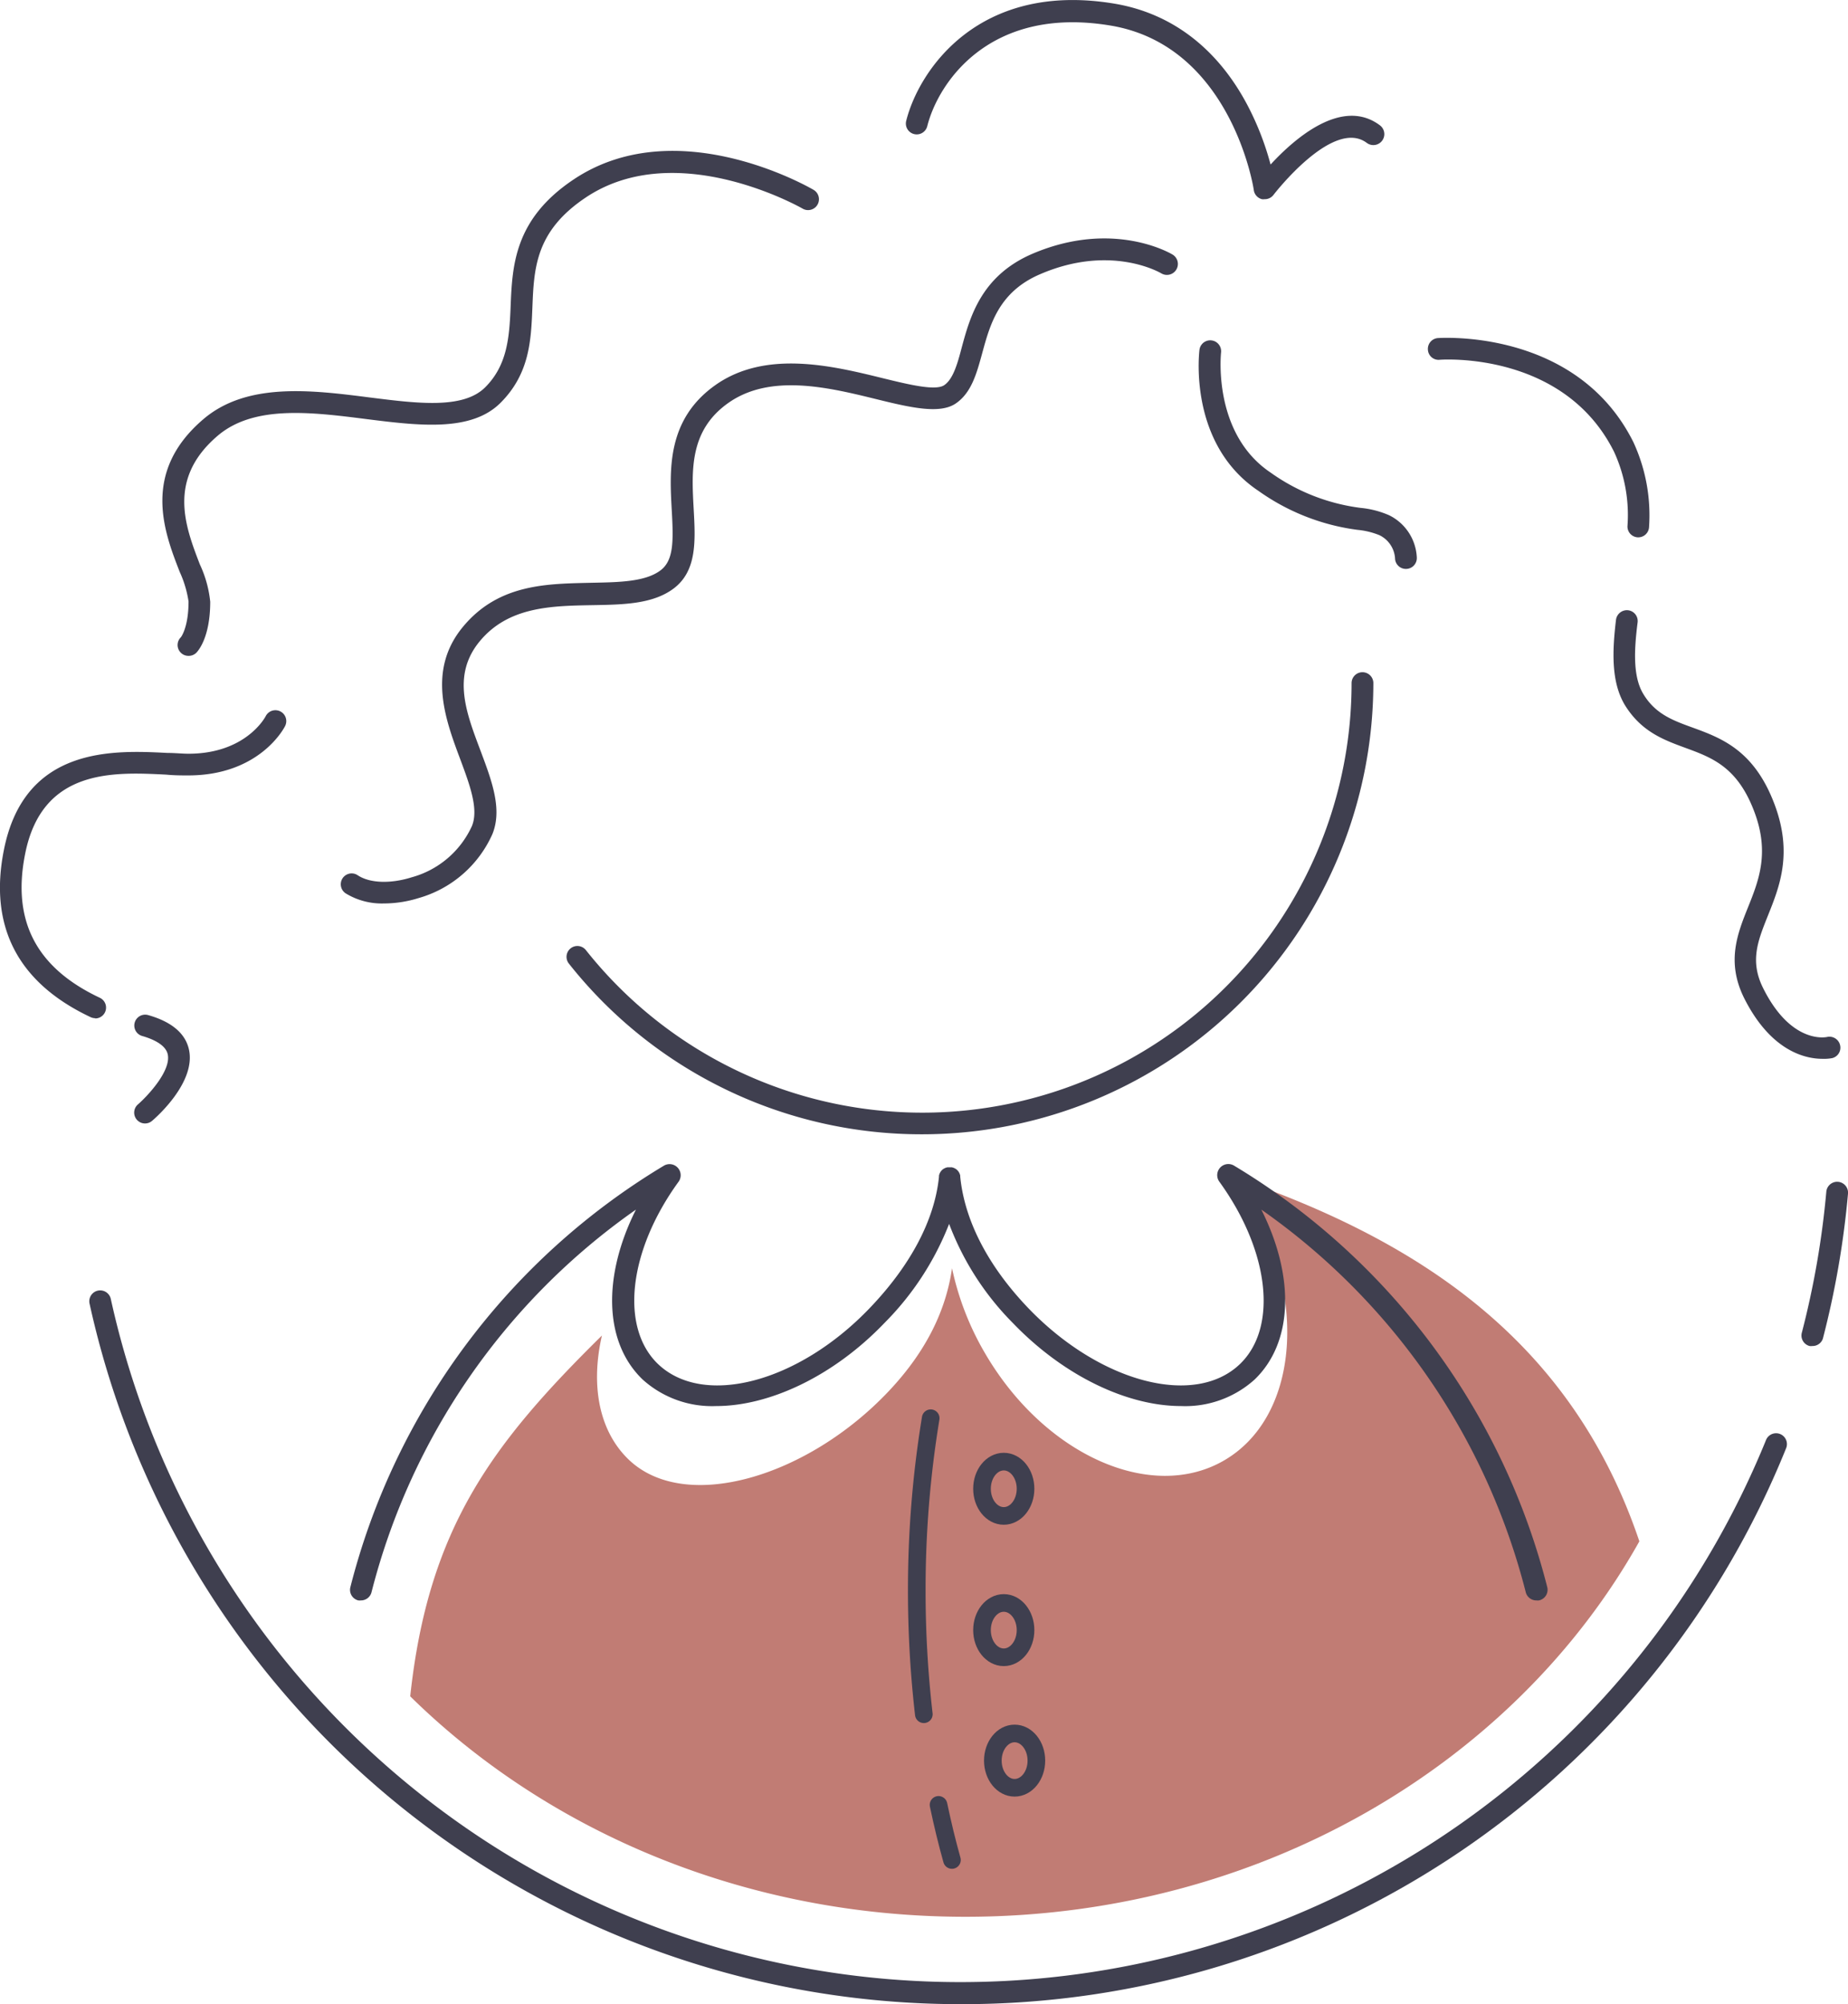 <svg xmlns="http://www.w3.org/2000/svg" viewBox="0 0 209.66 227.29"><defs><style>.cls-1{fill:#c17c74;}.cls-2{fill:#3f3f4f;}.cls-3{fill:none;stroke:#3f3f4f;stroke-linecap:round;stroke-linejoin:round;stroke-width:2px;}</style></defs><title>about</title><g id="Layer_2" data-name="Layer 2"><g id="Layer_1-2" data-name="Layer 1"><path class="cls-1" d="M140.2,133.57c.54.77,1.06,1.56,1.54,2.4,6.71,11.57,5.43,24.85-2.87,29.66s-20.46-.67-27.17-12.25a32.29,32.29,0,0,1-3.69-9.55c-.66,4.6-2.8,9.3-7.17,13.93-9.16,9.71-23,13.89-29.45,7.83-3.46-3.27-4.39-8.49-3.1-14.13-12.48,12.3-19.7,21.85-21.75,40.92,15.66,15.39,38.09,25,63,25,33.39,0,62.3-17.32,76.45-42.58C178.41,152.36,161.45,140.89,140.2,133.57Z"/><path class="cls-2" d="M104.63,128.64a51,51,0,0,1-40.09-19.36,1.23,1.23,0,0,1,1.93-1.53,48.71,48.71,0,0,0,86.87-30.28,1.23,1.23,0,1,1,2.47,0A51.23,51.23,0,0,1,104.63,128.64Z"/><path class="cls-2" d="M43.56,102.46a7.84,7.84,0,0,1-4.35-1.15,1.23,1.23,0,1,1,1.37-2.05c1.35.9,3.7,1,6.14.23a10.58,10.58,0,0,0,6.83-5.83c.77-1.92-.26-4.67-1.34-7.57-1.68-4.49-3.77-10.07.31-15s9.64-4.88,14.64-5c3.11-.06,6.05-.11,7.77-1.4,1.52-1.14,1.48-3.35,1.28-6.86-.25-4.55-.56-10.22,4.9-14.12,5.73-4.09,13.38-2.21,19-.83,2.94.72,6,1.47,7,.81s1.5-2.36,2-4.28c.93-3.43,2.2-8.12,8-10.62,9.11-3.9,15.64-.09,15.92.08A1.23,1.23,0,0,1,131.75,31c-.24-.14-5.78-3.31-13.68.07-4.75,2-5.75,5.74-6.64,9-.63,2.3-1.22,4.48-3,5.69s-5,.5-8.92-.47c-5.41-1.33-12.13-3-16.94.45-4.36,3.12-4.11,7.62-3.87,12,.2,3.59.38,7-2.27,9-2.36,1.77-5.68,1.83-9.21,1.89-4.68.08-9.53.17-12.78,4.08s-1.5,8.23.11,12.52c1.26,3.36,2.45,6.54,1.32,9.35a13.07,13.07,0,0,1-8.38,7.27A13.22,13.22,0,0,1,43.56,102.46Z"/><path class="cls-2" d="M143.47,22.59a1.26,1.26,0,0,1-.3,0,1.24,1.24,0,0,1-.92-1c0-.16-2.53-16.4-16.25-18.69s-19.56,6.47-20.8,11.41a1.23,1.23,0,0,1-2.39-.6C104.24,8,111-2.15,126.41.41c6.44,1.07,11.65,5,15.07,11.43a32.39,32.39,0,0,1,2.67,6.82c2.68-2.91,8.09-7.68,12.4-4.45a1.23,1.23,0,0,1-1.48,2c-3.84-2.88-10.54,5.83-10.61,5.92A1.23,1.23,0,0,1,143.47,22.59Z"/><path class="cls-2" d="M21.39,74.38a1.23,1.23,0,0,1-.87-2.11h0s.87-1.08.87-4.06a12.42,12.42,0,0,0-1-3.35C18.64,60.37,16,53.58,23.06,47.55c4.95-4.24,12.33-3.31,18.84-2.48,5.48.69,10.65,1.35,13.15-1.15s2.74-5.64,2.88-9.12c.19-4.66.4-9.95,7.17-14.46,11.61-7.74,26.57.82,27.2,1.19a1.23,1.23,0,0,1-1.24,2.13c-.14-.08-14.28-8.15-24.59-1.27-5.72,3.82-5.89,8-6.07,12.51-.15,3.67-.3,7.46-3.6,10.77s-9.11,2.63-15.21,1.86c-6.3-.8-12.81-1.62-16.92,1.91-5.72,4.9-3.65,10.26-2,14.56a13.07,13.07,0,0,1,1.18,4.24c0,4-1.33,5.54-1.59,5.8A1.23,1.23,0,0,1,21.39,74.38Z"/><path class="cls-2" d="M10.8,115.47a1.22,1.22,0,0,1-.53-.12c-8.26-3.9-11.57-10.3-9.82-19C2.81,84.57,12.95,85.08,19,85.39c.87,0,1.68.09,2.38.09,6.56,0,8.74-4.21,8.76-4.25a1.23,1.23,0,1,1,2.21,1.1c-.11.23-2.9,5.61-11,5.61-.74,0-1.58,0-2.5-.09-5.95-.3-14.08-.72-16,9-1.51,7.57,1.25,12.9,8.46,16.3a1.23,1.23,0,0,1-.53,2.35Z"/><path class="cls-2" d="M16.46,127.41a1.23,1.23,0,0,1-.8-2.17c1-.87,3.78-3.77,3.37-5.67-.24-1.1-1.71-1.74-2.9-2.08a1.23,1.23,0,1,1,.68-2.37c2.67.76,4.23,2.08,4.63,3.92.8,3.68-3.66,7.63-4.17,8.06A1.22,1.22,0,0,1,16.46,127.41Z"/><path class="cls-2" d="M159.5,64.52a1.23,1.23,0,0,1-1.23-1.23,3.15,3.15,0,0,0-1.78-2.6,8.82,8.82,0,0,0-2.48-.6,24.9,24.9,0,0,1-11.22-4.41c-7.94-5.29-6.76-15.54-6.71-16a1.23,1.23,0,0,1,2.45.3c0,.09-1,9.18,5.63,13.62a22.42,22.42,0,0,0,10.22,4,10.57,10.57,0,0,1,3.21.83,5.62,5.62,0,0,1,3.15,4.8A1.23,1.23,0,0,1,159.5,64.52Z"/><path class="cls-2" d="M206.76,120.08c-1.91,0-5.85-.83-8.9-6.92-2-4.07-.77-7.21.45-10.25s2.48-6.18.73-10.83c-1.91-5.1-4.79-6.15-7.84-7.27-2.48-.91-5-1.84-6.86-4.86-1.59-2.65-1.41-6.22-1-9.67a1.25,1.25,0,0,1,1.38-1.07,1.23,1.23,0,0,1,1.07,1.38c-.38,3-.57,6.09.64,8.1,1.36,2.27,3.32,3,5.59,3.82,3.28,1.2,7,2.56,9.31,8.72,2.08,5.55.57,9.31-.76,12.62-1.15,2.88-2.07,5.15-.53,8.23,3.17,6.34,7.08,5.56,7.25,5.52a1.24,1.24,0,0,1,1.47.92,1.22,1.22,0,0,1-.89,1.48A5,5,0,0,1,206.76,120.08Z"/><path class="cls-2" d="M185.83,60.94h0a1.23,1.23,0,0,1-1.19-1.27,17.14,17.14,0,0,0-1.53-8.45c-5.73-11.45-19.62-10.43-19.76-10.42A1.21,1.21,0,0,1,162,39.67a1.23,1.23,0,0,1,1.13-1.33c.16,0,15.7-1.15,22.17,11.78a19.73,19.73,0,0,1,1.79,9.64A1.23,1.23,0,0,1,185.83,60.94Z"/><path class="cls-2" d="M108.95,227.29a101.15,101.15,0,0,1-98.79-79.45,1.23,1.23,0,0,1,2.41-.53,98.69,98.69,0,0,0,187.79,16,1.23,1.23,0,1,1,2.28.93A100.76,100.76,0,0,1,108.95,227.29Z"/><path class="cls-2" d="M205.61,152.65a1.26,1.26,0,0,1-.31,0,1.23,1.23,0,0,1-.88-1.5,98.56,98.56,0,0,0,2.78-16,1.23,1.23,0,0,1,2.46.22,101.09,101.09,0,0,1-2.85,16.44A1.23,1.23,0,0,1,205.61,152.65Z"/><path class="cls-2" d="M175.54,180A78.25,78.25,0,0,0,140,132.19a1.26,1.26,0,0,0-1.68,1.8c5.7,7.85,6.69,16.55,2.35,20.71-5.15,4.93-15.9,2.09-24-6.34-4.56-4.76-7.23-9.91-7.73-14.91a1.17,1.17,0,0,0,0-.12,1.21,1.21,0,0,0-.51-.77l-.21-.11-.23-.07-.13,0h-.25l-.13,0-.23.07-.21.11a1.21,1.21,0,0,0-.51.77,1.17,1.17,0,0,0,0,.12c-.49,4.89-3.21,10.05-7.87,14.91-8.07,8.43-18.82,11.27-24,6.34C70.31,150.54,71.3,141.83,77,134a1.26,1.26,0,0,0-1.68-1.8A78.25,78.25,0,0,0,39.75,180a1.23,1.23,0,0,0,.9,1.5,1.26,1.26,0,0,0,.3,0,1.23,1.23,0,0,0,1.2-.93,75.77,75.77,0,0,1,30-43.39c-3.8,7.57-3.64,15.06.77,19.28a11.75,11.75,0,0,0,8.34,3c6,0,13.28-3.35,19.12-9.46a32.8,32.8,0,0,0,7.3-11.2,31.91,31.91,0,0,0,7.19,11.2c5.85,6.1,13.08,9.46,19.12,9.46a11.75,11.75,0,0,0,8.34-3c4.41-4.23,4.57-11.72.77-19.28a75.76,75.76,0,0,1,30,43.39,1.23,1.23,0,0,0,1.2.93,1.26,1.26,0,0,0,.3,0A1.23,1.23,0,0,0,175.54,180Z"/><path class="cls-3" d="M104.81,194.41a121.81,121.81,0,0,1-.8-14,119.82,119.82,0,0,1,1.58-19.57"/><path class="cls-3" d="M108,210.94q-.84-3-1.52-6.25"/><ellipse class="cls-3" cx="113.88" cy="168.84" rx="2.47" ry="3.08"/><ellipse class="cls-3" cx="113.88" cy="184.87" rx="2.47" ry="3.08"/><ellipse class="cls-3" cx="115.11" cy="199.67" rx="2.47" ry="3.08"/></g></g></svg>